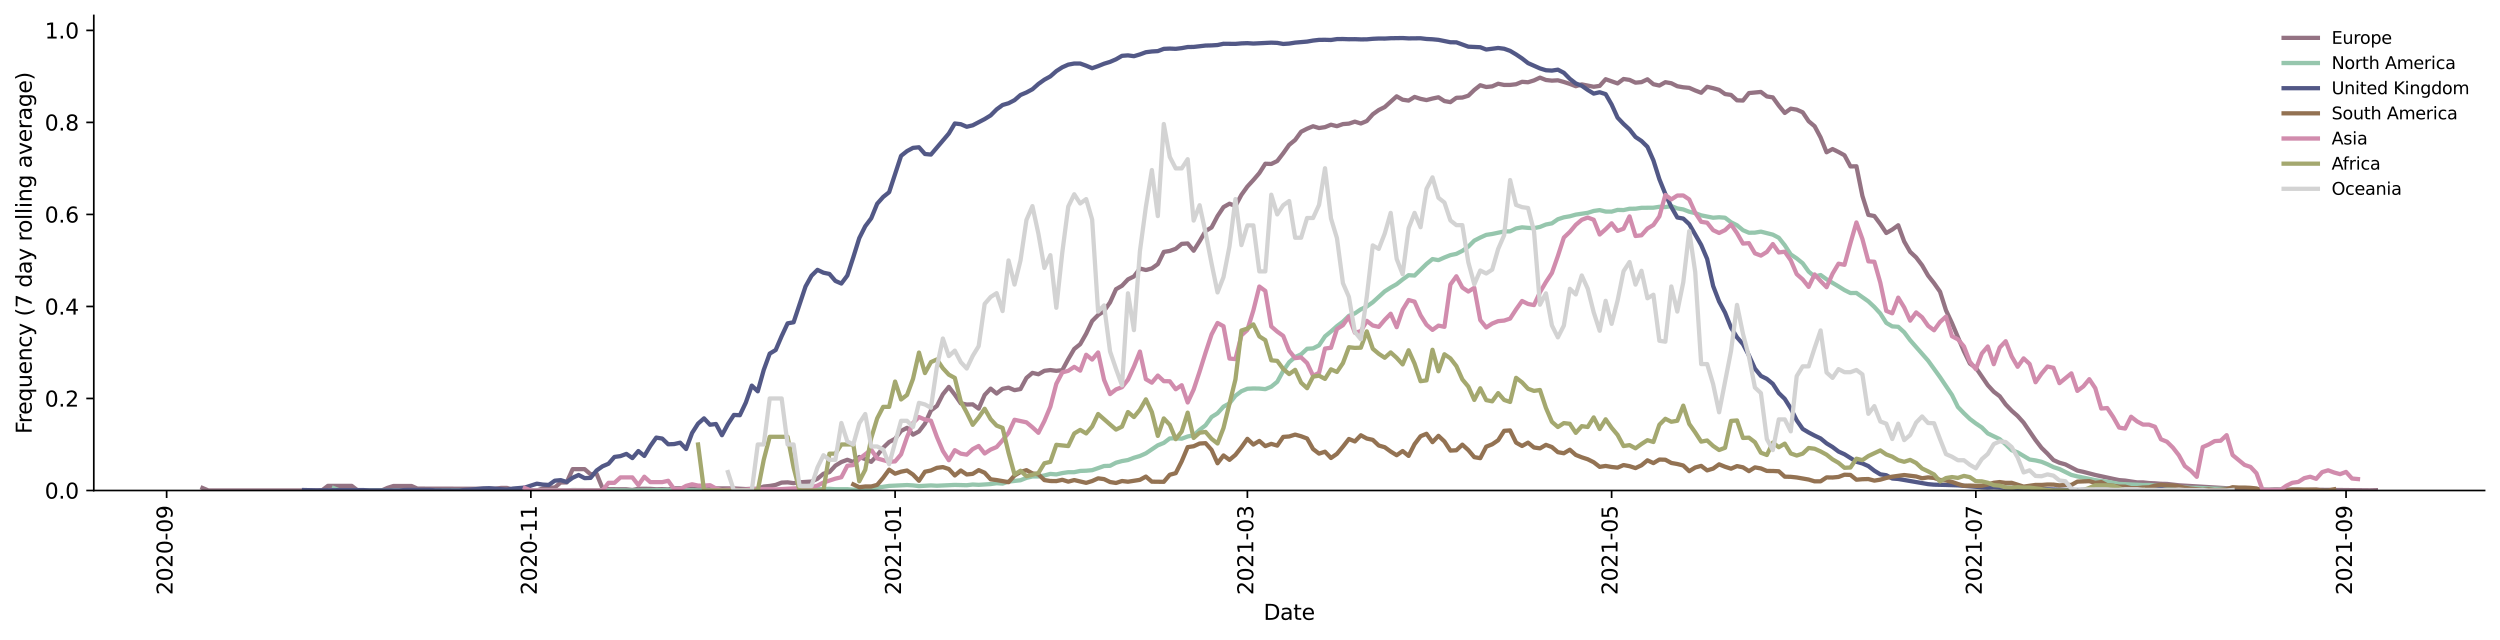<?xml version="1.0" encoding="utf-8" standalone="no"?>
<!DOCTYPE svg PUBLIC "-//W3C//DTD SVG 1.1//EN"
  "http://www.w3.org/Graphics/SVG/1.1/DTD/svg11.dtd">
<svg height="298.621pt" version="1.1" viewBox="0 0 1166.981 298.621" width="1166.981pt" xmlns="http://www.w3.org/2000/svg" xmlns:xlink="http://www.w3.org/1999/xlink">
 <defs>
  <style type="text/css">*{stroke-linecap:butt;stroke-linejoin:round;}</style>
 </defs>
 <g id="figure_1">
  <g id="patch_1">
   <path d="M 0 298.621 
L 1166.981 298.621 
L 1166.981 0 
L 0 0 
z
" style="fill:#ffffff;"/>
  </g>
  <g id="axes_1">
   <g id="patch_2">
    <path d="M 43.781 228.96 
L 1159.781 228.96 
L 1159.781 7.2 
L 43.781 7.2 
z
" style="fill:#ffffff;"/>
   </g>
   <g id="matplotlib.axis_1">
    <g id="xtick_1">
     <g id="line2d_1">
      <defs>
       <path d="M 0 0 
L 0 3.5 
" id="m643622da2b" style="stroke:#000000;stroke-width:0.8;"/>
      </defs>
      <g>
       <use style="stroke:#000000;stroke-width:0.8;" x="77.785" xlink:href="#m643622da2b" y="228.96"/>
      </g>
     </g>
     <g id="text_1">
      <!-- 2020-09 -->
      <g transform="translate(80.545 277.743)rotate(-90)scale(0.1 -0.1)">
       <defs>
        <path d="M 1228 531 
L 3431 531 
L 3431 0 
L 469 0 
L 469 531 
Q 828 903 1448 1529 
Q 2069 2156 2228 2338 
Q 2531 2678 2651 2914 
Q 2772 3150 2772 3378 
Q 2772 3750 2511 3984 
Q 2250 4219 1831 4219 
Q 1534 4219 1204 4116 
Q 875 4013 500 3803 
L 500 4441 
Q 881 4594 1212 4672 
Q 1544 4750 1819 4750 
Q 2544 4750 2975 4387 
Q 3406 4025 3406 3419 
Q 3406 3131 3298 2873 
Q 3191 2616 2906 2266 
Q 2828 2175 2409 1742 
Q 1991 1309 1228 531 
z
" id="DejaVuSans-32" transform="scale(0.016)"/>
        <path d="M 2034 4250 
Q 1547 4250 1301 3770 
Q 1056 3291 1056 2328 
Q 1056 1369 1301 889 
Q 1547 409 2034 409 
Q 2525 409 2770 889 
Q 3016 1369 3016 2328 
Q 3016 3291 2770 3770 
Q 2525 4250 2034 4250 
z
M 2034 4750 
Q 2819 4750 3233 4129 
Q 3647 3509 3647 2328 
Q 3647 1150 3233 529 
Q 2819 -91 2034 -91 
Q 1250 -91 836 529 
Q 422 1150 422 2328 
Q 422 3509 836 4129 
Q 1250 4750 2034 4750 
z
" id="DejaVuSans-30" transform="scale(0.016)"/>
        <path d="M 313 2009 
L 1997 2009 
L 1997 1497 
L 313 1497 
L 313 2009 
z
" id="DejaVuSans-2d" transform="scale(0.016)"/>
        <path d="M 703 97 
L 703 672 
Q 941 559 1184 500 
Q 1428 441 1663 441 
Q 2288 441 2617 861 
Q 2947 1281 2994 2138 
Q 2813 1869 2534 1725 
Q 2256 1581 1919 1581 
Q 1219 1581 811 2004 
Q 403 2428 403 3163 
Q 403 3881 828 4315 
Q 1253 4750 1959 4750 
Q 2769 4750 3195 4129 
Q 3622 3509 3622 2328 
Q 3622 1225 3098 567 
Q 2575 -91 1691 -91 
Q 1453 -91 1209 -44 
Q 966 3 703 97 
z
M 1959 2075 
Q 2384 2075 2632 2365 
Q 2881 2656 2881 3163 
Q 2881 3666 2632 3958 
Q 2384 4250 1959 4250 
Q 1534 4250 1286 3958 
Q 1038 3666 1038 3163 
Q 1038 2656 1286 2365 
Q 1534 2075 1959 2075 
z
" id="DejaVuSans-39" transform="scale(0.016)"/>
       </defs>
       <use xlink:href="#DejaVuSans-32"/>
       <use x="63.623" xlink:href="#DejaVuSans-30"/>
       <use x="127.246" xlink:href="#DejaVuSans-32"/>
       <use x="190.869" xlink:href="#DejaVuSans-30"/>
       <use x="254.492" xlink:href="#DejaVuSans-2d"/>
       <use x="290.576" xlink:href="#DejaVuSans-30"/>
       <use x="354.199" xlink:href="#DejaVuSans-39"/>
      </g>
     </g>
    </g>
    <g id="xtick_2">
     <g id="line2d_2">
      <g>
       <use style="stroke:#000000;stroke-width:0.8;" x="247.805" xlink:href="#m643622da2b" y="228.96"/>
      </g>
     </g>
     <g id="text_2">
      <!-- 2020-11 -->
      <g transform="translate(250.565 277.743)rotate(-90)scale(0.1 -0.1)">
       <defs>
        <path d="M 794 531 
L 1825 531 
L 1825 4091 
L 703 3866 
L 703 4441 
L 1819 4666 
L 2450 4666 
L 2450 531 
L 3481 531 
L 3481 0 
L 794 0 
L 794 531 
z
" id="DejaVuSans-31" transform="scale(0.016)"/>
       </defs>
       <use xlink:href="#DejaVuSans-32"/>
       <use x="63.623" xlink:href="#DejaVuSans-30"/>
       <use x="127.246" xlink:href="#DejaVuSans-32"/>
       <use x="190.869" xlink:href="#DejaVuSans-30"/>
       <use x="254.492" xlink:href="#DejaVuSans-2d"/>
       <use x="290.576" xlink:href="#DejaVuSans-31"/>
       <use x="354.199" xlink:href="#DejaVuSans-31"/>
      </g>
     </g>
    </g>
    <g id="xtick_3">
     <g id="line2d_3">
      <g>
       <use style="stroke:#000000;stroke-width:0.8;" x="417.825" xlink:href="#m643622da2b" y="228.96"/>
      </g>
     </g>
     <g id="text_3">
      <!-- 2021-01 -->
      <g transform="translate(420.585 277.743)rotate(-90)scale(0.1 -0.1)">
       <use xlink:href="#DejaVuSans-32"/>
       <use x="63.623" xlink:href="#DejaVuSans-30"/>
       <use x="127.246" xlink:href="#DejaVuSans-32"/>
       <use x="190.869" xlink:href="#DejaVuSans-31"/>
       <use x="254.492" xlink:href="#DejaVuSans-2d"/>
       <use x="290.576" xlink:href="#DejaVuSans-30"/>
       <use x="354.199" xlink:href="#DejaVuSans-31"/>
      </g>
     </g>
    </g>
    <g id="xtick_4">
     <g id="line2d_4">
      <g>
       <use style="stroke:#000000;stroke-width:0.8;" x="582.271" xlink:href="#m643622da2b" y="228.96"/>
      </g>
     </g>
     <g id="text_4">
      <!-- 2021-03 -->
      <g transform="translate(585.03 277.743)rotate(-90)scale(0.1 -0.1)">
       <defs>
        <path d="M 2597 2516 
Q 3050 2419 3304 2112 
Q 3559 1806 3559 1356 
Q 3559 666 3084 287 
Q 2609 -91 1734 -91 
Q 1441 -91 1130 -33 
Q 819 25 488 141 
L 488 750 
Q 750 597 1062 519 
Q 1375 441 1716 441 
Q 2309 441 2620 675 
Q 2931 909 2931 1356 
Q 2931 1769 2642 2001 
Q 2353 2234 1838 2234 
L 1294 2234 
L 1294 2753 
L 1863 2753 
Q 2328 2753 2575 2939 
Q 2822 3125 2822 3475 
Q 2822 3834 2567 4026 
Q 2313 4219 1838 4219 
Q 1578 4219 1281 4162 
Q 984 4106 628 3988 
L 628 4550 
Q 988 4650 1302 4700 
Q 1616 4750 1894 4750 
Q 2613 4750 3031 4423 
Q 3450 4097 3450 3541 
Q 3450 3153 3228 2886 
Q 3006 2619 2597 2516 
z
" id="DejaVuSans-33" transform="scale(0.016)"/>
       </defs>
       <use xlink:href="#DejaVuSans-32"/>
       <use x="63.623" xlink:href="#DejaVuSans-30"/>
       <use x="127.246" xlink:href="#DejaVuSans-32"/>
       <use x="190.869" xlink:href="#DejaVuSans-31"/>
       <use x="254.492" xlink:href="#DejaVuSans-2d"/>
       <use x="290.576" xlink:href="#DejaVuSans-30"/>
       <use x="354.199" xlink:href="#DejaVuSans-33"/>
      </g>
     </g>
    </g>
    <g id="xtick_5">
     <g id="line2d_5">
      <g>
       <use style="stroke:#000000;stroke-width:0.8;" x="752.291" xlink:href="#m643622da2b" y="228.96"/>
      </g>
     </g>
     <g id="text_5">
      <!-- 2021-05 -->
      <g transform="translate(755.05 277.743)rotate(-90)scale(0.1 -0.1)">
       <defs>
        <path d="M 691 4666 
L 3169 4666 
L 3169 4134 
L 1269 4134 
L 1269 2991 
Q 1406 3038 1543 3061 
Q 1681 3084 1819 3084 
Q 2600 3084 3056 2656 
Q 3513 2228 3513 1497 
Q 3513 744 3044 326 
Q 2575 -91 1722 -91 
Q 1428 -91 1123 -41 
Q 819 9 494 109 
L 494 744 
Q 775 591 1075 516 
Q 1375 441 1709 441 
Q 2250 441 2565 725 
Q 2881 1009 2881 1497 
Q 2881 1984 2565 2268 
Q 2250 2553 1709 2553 
Q 1456 2553 1204 2497 
Q 953 2441 691 2322 
L 691 4666 
z
" id="DejaVuSans-35" transform="scale(0.016)"/>
       </defs>
       <use xlink:href="#DejaVuSans-32"/>
       <use x="63.623" xlink:href="#DejaVuSans-30"/>
       <use x="127.246" xlink:href="#DejaVuSans-32"/>
       <use x="190.869" xlink:href="#DejaVuSans-31"/>
       <use x="254.492" xlink:href="#DejaVuSans-2d"/>
       <use x="290.576" xlink:href="#DejaVuSans-30"/>
       <use x="354.199" xlink:href="#DejaVuSans-35"/>
      </g>
     </g>
    </g>
    <g id="xtick_6">
     <g id="line2d_6">
      <g>
       <use style="stroke:#000000;stroke-width:0.8;" x="922.311" xlink:href="#m643622da2b" y="228.96"/>
      </g>
     </g>
     <g id="text_6">
      <!-- 2021-07 -->
      <g transform="translate(925.07 277.743)rotate(-90)scale(0.1 -0.1)">
       <defs>
        <path d="M 525 4666 
L 3525 4666 
L 3525 4397 
L 1831 0 
L 1172 0 
L 2766 4134 
L 525 4134 
L 525 4666 
z
" id="DejaVuSans-37" transform="scale(0.016)"/>
       </defs>
       <use xlink:href="#DejaVuSans-32"/>
       <use x="63.623" xlink:href="#DejaVuSans-30"/>
       <use x="127.246" xlink:href="#DejaVuSans-32"/>
       <use x="190.869" xlink:href="#DejaVuSans-31"/>
       <use x="254.492" xlink:href="#DejaVuSans-2d"/>
       <use x="290.576" xlink:href="#DejaVuSans-30"/>
       <use x="354.199" xlink:href="#DejaVuSans-37"/>
      </g>
     </g>
    </g>
    <g id="xtick_7">
     <g id="line2d_7">
      <g>
       <use style="stroke:#000000;stroke-width:0.8;" x="1095.118" xlink:href="#m643622da2b" y="228.96"/>
      </g>
     </g>
     <g id="text_7">
      <!-- 2021-09 -->
      <g transform="translate(1097.877 277.743)rotate(-90)scale(0.1 -0.1)">
       <use xlink:href="#DejaVuSans-32"/>
       <use x="63.623" xlink:href="#DejaVuSans-30"/>
       <use x="127.246" xlink:href="#DejaVuSans-32"/>
       <use x="190.869" xlink:href="#DejaVuSans-31"/>
       <use x="254.492" xlink:href="#DejaVuSans-2d"/>
       <use x="290.576" xlink:href="#DejaVuSans-30"/>
       <use x="354.199" xlink:href="#DejaVuSans-39"/>
      </g>
     </g>
    </g>
    <g id="text_8">
     <!-- Date -->
     <g transform="translate(589.83 289.341)scale(0.1 -0.1)">
      <defs>
       <path d="M 1259 4147 
L 1259 519 
L 2022 519 
Q 2988 519 3436 956 
Q 3884 1394 3884 2338 
Q 3884 3275 3436 3711 
Q 2988 4147 2022 4147 
L 1259 4147 
z
M 628 4666 
L 1925 4666 
Q 3281 4666 3915 4102 
Q 4550 3538 4550 2338 
Q 4550 1131 3912 565 
Q 3275 0 1925 0 
L 628 0 
L 628 4666 
z
" id="DejaVuSans-44" transform="scale(0.016)"/>
       <path d="M 2194 1759 
Q 1497 1759 1228 1600 
Q 959 1441 959 1056 
Q 959 750 1161 570 
Q 1363 391 1709 391 
Q 2188 391 2477 730 
Q 2766 1069 2766 1631 
L 2766 1759 
L 2194 1759 
z
M 3341 1997 
L 3341 0 
L 2766 0 
L 2766 531 
Q 2569 213 2275 61 
Q 1981 -91 1556 -91 
Q 1019 -91 701 211 
Q 384 513 384 1019 
Q 384 1609 779 1909 
Q 1175 2209 1959 2209 
L 2766 2209 
L 2766 2266 
Q 2766 2663 2505 2880 
Q 2244 3097 1772 3097 
Q 1472 3097 1187 3025 
Q 903 2953 641 2809 
L 641 3341 
Q 956 3463 1253 3523 
Q 1550 3584 1831 3584 
Q 2591 3584 2966 3190 
Q 3341 2797 3341 1997 
z
" id="DejaVuSans-61" transform="scale(0.016)"/>
       <path d="M 1172 4494 
L 1172 3500 
L 2356 3500 
L 2356 3053 
L 1172 3053 
L 1172 1153 
Q 1172 725 1289 603 
Q 1406 481 1766 481 
L 2356 481 
L 2356 0 
L 1766 0 
Q 1100 0 847 248 
Q 594 497 594 1153 
L 594 3053 
L 172 3053 
L 172 3500 
L 594 3500 
L 594 4494 
L 1172 4494 
z
" id="DejaVuSans-74" transform="scale(0.016)"/>
       <path d="M 3597 1894 
L 3597 1613 
L 953 1613 
Q 991 1019 1311 708 
Q 1631 397 2203 397 
Q 2534 397 2845 478 
Q 3156 559 3463 722 
L 3463 178 
Q 3153 47 2828 -22 
Q 2503 -91 2169 -91 
Q 1331 -91 842 396 
Q 353 884 353 1716 
Q 353 2575 817 3079 
Q 1281 3584 2069 3584 
Q 2775 3584 3186 3129 
Q 3597 2675 3597 1894 
z
M 3022 2063 
Q 3016 2534 2758 2815 
Q 2500 3097 2075 3097 
Q 1594 3097 1305 2825 
Q 1016 2553 972 2059 
L 3022 2063 
z
" id="DejaVuSans-65" transform="scale(0.016)"/>
      </defs>
      <use xlink:href="#DejaVuSans-44"/>
      <use x="77.002" xlink:href="#DejaVuSans-61"/>
      <use x="138.281" xlink:href="#DejaVuSans-74"/>
      <use x="177.49" xlink:href="#DejaVuSans-65"/>
     </g>
    </g>
   </g>
   <g id="matplotlib.axis_2">
    <g id="ytick_1">
     <g id="line2d_8">
      <defs>
       <path d="M 0 0 
L -3.5 0 
" id="m7dda2cfb1b" style="stroke:#000000;stroke-width:0.8;"/>
      </defs>
      <g>
       <use style="stroke:#000000;stroke-width:0.8;" x="43.781" xlink:href="#m7dda2cfb1b" y="228.96"/>
      </g>
     </g>
     <g id="text_9">
      <!-- 0.0 -->
      <g transform="translate(20.878 232.759)scale(0.1 -0.1)">
       <defs>
        <path d="M 684 794 
L 1344 794 
L 1344 0 
L 684 0 
L 684 794 
z
" id="DejaVuSans-2e" transform="scale(0.016)"/>
       </defs>
       <use xlink:href="#DejaVuSans-30"/>
       <use x="63.623" xlink:href="#DejaVuSans-2e"/>
       <use x="95.41" xlink:href="#DejaVuSans-30"/>
      </g>
     </g>
    </g>
    <g id="ytick_2">
     <g id="line2d_9">
      <g>
       <use style="stroke:#000000;stroke-width:0.8;" x="43.781" xlink:href="#m7dda2cfb1b" y="186.004"/>
      </g>
     </g>
     <g id="text_10">
      <!-- 0.2 -->
      <g transform="translate(20.878 189.803)scale(0.1 -0.1)">
       <use xlink:href="#DejaVuSans-30"/>
       <use x="63.623" xlink:href="#DejaVuSans-2e"/>
       <use x="95.41" xlink:href="#DejaVuSans-32"/>
      </g>
     </g>
    </g>
    <g id="ytick_3">
     <g id="line2d_10">
      <g>
       <use style="stroke:#000000;stroke-width:0.8;" x="43.781" xlink:href="#m7dda2cfb1b" y="143.048"/>
      </g>
     </g>
     <g id="text_11">
      <!-- 0.4 -->
      <g transform="translate(20.878 146.847)scale(0.1 -0.1)">
       <defs>
        <path d="M 2419 4116 
L 825 1625 
L 2419 1625 
L 2419 4116 
z
M 2253 4666 
L 3047 4666 
L 3047 1625 
L 3713 1625 
L 3713 1100 
L 3047 1100 
L 3047 0 
L 2419 0 
L 2419 1100 
L 313 1100 
L 313 1709 
L 2253 4666 
z
" id="DejaVuSans-34" transform="scale(0.016)"/>
       </defs>
       <use xlink:href="#DejaVuSans-30"/>
       <use x="63.623" xlink:href="#DejaVuSans-2e"/>
       <use x="95.41" xlink:href="#DejaVuSans-34"/>
      </g>
     </g>
    </g>
    <g id="ytick_4">
     <g id="line2d_11">
      <g>
       <use style="stroke:#000000;stroke-width:0.8;" x="43.781" xlink:href="#m7dda2cfb1b" y="100.092"/>
      </g>
     </g>
     <g id="text_12">
      <!-- 0.6 -->
      <g transform="translate(20.878 103.891)scale(0.1 -0.1)">
       <defs>
        <path d="M 2113 2584 
Q 1688 2584 1439 2293 
Q 1191 2003 1191 1497 
Q 1191 994 1439 701 
Q 1688 409 2113 409 
Q 2538 409 2786 701 
Q 3034 994 3034 1497 
Q 3034 2003 2786 2293 
Q 2538 2584 2113 2584 
z
M 3366 4563 
L 3366 3988 
Q 3128 4100 2886 4159 
Q 2644 4219 2406 4219 
Q 1781 4219 1451 3797 
Q 1122 3375 1075 2522 
Q 1259 2794 1537 2939 
Q 1816 3084 2150 3084 
Q 2853 3084 3261 2657 
Q 3669 2231 3669 1497 
Q 3669 778 3244 343 
Q 2819 -91 2113 -91 
Q 1303 -91 875 529 
Q 447 1150 447 2328 
Q 447 3434 972 4092 
Q 1497 4750 2381 4750 
Q 2619 4750 2861 4703 
Q 3103 4656 3366 4563 
z
" id="DejaVuSans-36" transform="scale(0.016)"/>
       </defs>
       <use xlink:href="#DejaVuSans-30"/>
       <use x="63.623" xlink:href="#DejaVuSans-2e"/>
       <use x="95.41" xlink:href="#DejaVuSans-36"/>
      </g>
     </g>
    </g>
    <g id="ytick_5">
     <g id="line2d_12">
      <g>
       <use style="stroke:#000000;stroke-width:0.8;" x="43.781" xlink:href="#m7dda2cfb1b" y="57.136"/>
      </g>
     </g>
     <g id="text_13">
      <!-- 0.8 -->
      <g transform="translate(20.878 60.935)scale(0.1 -0.1)">
       <defs>
        <path d="M 2034 2216 
Q 1584 2216 1326 1975 
Q 1069 1734 1069 1313 
Q 1069 891 1326 650 
Q 1584 409 2034 409 
Q 2484 409 2743 651 
Q 3003 894 3003 1313 
Q 3003 1734 2745 1975 
Q 2488 2216 2034 2216 
z
M 1403 2484 
Q 997 2584 770 2862 
Q 544 3141 544 3541 
Q 544 4100 942 4425 
Q 1341 4750 2034 4750 
Q 2731 4750 3128 4425 
Q 3525 4100 3525 3541 
Q 3525 3141 3298 2862 
Q 3072 2584 2669 2484 
Q 3125 2378 3379 2068 
Q 3634 1759 3634 1313 
Q 3634 634 3220 271 
Q 2806 -91 2034 -91 
Q 1263 -91 848 271 
Q 434 634 434 1313 
Q 434 1759 690 2068 
Q 947 2378 1403 2484 
z
M 1172 3481 
Q 1172 3119 1398 2916 
Q 1625 2713 2034 2713 
Q 2441 2713 2670 2916 
Q 2900 3119 2900 3481 
Q 2900 3844 2670 4047 
Q 2441 4250 2034 4250 
Q 1625 4250 1398 4047 
Q 1172 3844 1172 3481 
z
" id="DejaVuSans-38" transform="scale(0.016)"/>
       </defs>
       <use xlink:href="#DejaVuSans-30"/>
       <use x="63.623" xlink:href="#DejaVuSans-2e"/>
       <use x="95.41" xlink:href="#DejaVuSans-38"/>
      </g>
     </g>
    </g>
    <g id="ytick_6">
     <g id="line2d_13">
      <g>
       <use style="stroke:#000000;stroke-width:0.8;" x="43.781" xlink:href="#m7dda2cfb1b" y="14.18"/>
      </g>
     </g>
     <g id="text_14">
      <!-- 1.0 -->
      <g transform="translate(20.878 17.979)scale(0.1 -0.1)">
       <use xlink:href="#DejaVuSans-31"/>
       <use x="63.623" xlink:href="#DejaVuSans-2e"/>
       <use x="95.41" xlink:href="#DejaVuSans-30"/>
      </g>
     </g>
    </g>
    <g id="text_15">
     <!-- Frequency (7 day rolling average) -->
     <g transform="translate(14.798 202.529)rotate(-90)scale(0.1 -0.1)">
      <defs>
       <path d="M 628 4666 
L 3309 4666 
L 3309 4134 
L 1259 4134 
L 1259 2759 
L 3109 2759 
L 3109 2228 
L 1259 2228 
L 1259 0 
L 628 0 
L 628 4666 
z
" id="DejaVuSans-46" transform="scale(0.016)"/>
       <path d="M 2631 2963 
Q 2534 3019 2420 3045 
Q 2306 3072 2169 3072 
Q 1681 3072 1420 2755 
Q 1159 2438 1159 1844 
L 1159 0 
L 581 0 
L 581 3500 
L 1159 3500 
L 1159 2956 
Q 1341 3275 1631 3429 
Q 1922 3584 2338 3584 
Q 2397 3584 2469 3576 
Q 2541 3569 2628 3553 
L 2631 2963 
z
" id="DejaVuSans-72" transform="scale(0.016)"/>
       <path d="M 947 1747 
Q 947 1113 1208 752 
Q 1469 391 1925 391 
Q 2381 391 2643 752 
Q 2906 1113 2906 1747 
Q 2906 2381 2643 2742 
Q 2381 3103 1925 3103 
Q 1469 3103 1208 2742 
Q 947 2381 947 1747 
z
M 2906 525 
Q 2725 213 2448 61 
Q 2172 -91 1784 -91 
Q 1150 -91 751 415 
Q 353 922 353 1747 
Q 353 2572 751 3078 
Q 1150 3584 1784 3584 
Q 2172 3584 2448 3432 
Q 2725 3281 2906 2969 
L 2906 3500 
L 3481 3500 
L 3481 -1331 
L 2906 -1331 
L 2906 525 
z
" id="DejaVuSans-71" transform="scale(0.016)"/>
       <path d="M 544 1381 
L 544 3500 
L 1119 3500 
L 1119 1403 
Q 1119 906 1312 657 
Q 1506 409 1894 409 
Q 2359 409 2629 706 
Q 2900 1003 2900 1516 
L 2900 3500 
L 3475 3500 
L 3475 0 
L 2900 0 
L 2900 538 
Q 2691 219 2414 64 
Q 2138 -91 1772 -91 
Q 1169 -91 856 284 
Q 544 659 544 1381 
z
M 1991 3584 
L 1991 3584 
z
" id="DejaVuSans-75" transform="scale(0.016)"/>
       <path d="M 3513 2113 
L 3513 0 
L 2938 0 
L 2938 2094 
Q 2938 2591 2744 2837 
Q 2550 3084 2163 3084 
Q 1697 3084 1428 2787 
Q 1159 2491 1159 1978 
L 1159 0 
L 581 0 
L 581 3500 
L 1159 3500 
L 1159 2956 
Q 1366 3272 1645 3428 
Q 1925 3584 2291 3584 
Q 2894 3584 3203 3211 
Q 3513 2838 3513 2113 
z
" id="DejaVuSans-6e" transform="scale(0.016)"/>
       <path d="M 3122 3366 
L 3122 2828 
Q 2878 2963 2633 3030 
Q 2388 3097 2138 3097 
Q 1578 3097 1268 2742 
Q 959 2388 959 1747 
Q 959 1106 1268 751 
Q 1578 397 2138 397 
Q 2388 397 2633 464 
Q 2878 531 3122 666 
L 3122 134 
Q 2881 22 2623 -34 
Q 2366 -91 2075 -91 
Q 1284 -91 818 406 
Q 353 903 353 1747 
Q 353 2603 823 3093 
Q 1294 3584 2113 3584 
Q 2378 3584 2631 3529 
Q 2884 3475 3122 3366 
z
" id="DejaVuSans-63" transform="scale(0.016)"/>
       <path d="M 2059 -325 
Q 1816 -950 1584 -1140 
Q 1353 -1331 966 -1331 
L 506 -1331 
L 506 -850 
L 844 -850 
Q 1081 -850 1212 -737 
Q 1344 -625 1503 -206 
L 1606 56 
L 191 3500 
L 800 3500 
L 1894 763 
L 2988 3500 
L 3597 3500 
L 2059 -325 
z
" id="DejaVuSans-79" transform="scale(0.016)"/>
       <path id="DejaVuSans-20" transform="scale(0.016)"/>
       <path d="M 1984 4856 
Q 1566 4138 1362 3434 
Q 1159 2731 1159 2009 
Q 1159 1288 1364 580 
Q 1569 -128 1984 -844 
L 1484 -844 
Q 1016 -109 783 600 
Q 550 1309 550 2009 
Q 550 2706 781 3412 
Q 1013 4119 1484 4856 
L 1984 4856 
z
" id="DejaVuSans-28" transform="scale(0.016)"/>
       <path d="M 2906 2969 
L 2906 4863 
L 3481 4863 
L 3481 0 
L 2906 0 
L 2906 525 
Q 2725 213 2448 61 
Q 2172 -91 1784 -91 
Q 1150 -91 751 415 
Q 353 922 353 1747 
Q 353 2572 751 3078 
Q 1150 3584 1784 3584 
Q 2172 3584 2448 3432 
Q 2725 3281 2906 2969 
z
M 947 1747 
Q 947 1113 1208 752 
Q 1469 391 1925 391 
Q 2381 391 2643 752 
Q 2906 1113 2906 1747 
Q 2906 2381 2643 2742 
Q 2381 3103 1925 3103 
Q 1469 3103 1208 2742 
Q 947 2381 947 1747 
z
" id="DejaVuSans-64" transform="scale(0.016)"/>
       <path d="M 1959 3097 
Q 1497 3097 1228 2736 
Q 959 2375 959 1747 
Q 959 1119 1226 758 
Q 1494 397 1959 397 
Q 2419 397 2687 759 
Q 2956 1122 2956 1747 
Q 2956 2369 2687 2733 
Q 2419 3097 1959 3097 
z
M 1959 3584 
Q 2709 3584 3137 3096 
Q 3566 2609 3566 1747 
Q 3566 888 3137 398 
Q 2709 -91 1959 -91 
Q 1206 -91 779 398 
Q 353 888 353 1747 
Q 353 2609 779 3096 
Q 1206 3584 1959 3584 
z
" id="DejaVuSans-6f" transform="scale(0.016)"/>
       <path d="M 603 4863 
L 1178 4863 
L 1178 0 
L 603 0 
L 603 4863 
z
" id="DejaVuSans-6c" transform="scale(0.016)"/>
       <path d="M 603 3500 
L 1178 3500 
L 1178 0 
L 603 0 
L 603 3500 
z
M 603 4863 
L 1178 4863 
L 1178 4134 
L 603 4134 
L 603 4863 
z
" id="DejaVuSans-69" transform="scale(0.016)"/>
       <path d="M 2906 1791 
Q 2906 2416 2648 2759 
Q 2391 3103 1925 3103 
Q 1463 3103 1205 2759 
Q 947 2416 947 1791 
Q 947 1169 1205 825 
Q 1463 481 1925 481 
Q 2391 481 2648 825 
Q 2906 1169 2906 1791 
z
M 3481 434 
Q 3481 -459 3084 -895 
Q 2688 -1331 1869 -1331 
Q 1566 -1331 1297 -1286 
Q 1028 -1241 775 -1147 
L 775 -588 
Q 1028 -725 1275 -790 
Q 1522 -856 1778 -856 
Q 2344 -856 2625 -561 
Q 2906 -266 2906 331 
L 2906 616 
Q 2728 306 2450 153 
Q 2172 0 1784 0 
Q 1141 0 747 490 
Q 353 981 353 1791 
Q 353 2603 747 3093 
Q 1141 3584 1784 3584 
Q 2172 3584 2450 3431 
Q 2728 3278 2906 2969 
L 2906 3500 
L 3481 3500 
L 3481 434 
z
" id="DejaVuSans-67" transform="scale(0.016)"/>
       <path d="M 191 3500 
L 800 3500 
L 1894 563 
L 2988 3500 
L 3597 3500 
L 2284 0 
L 1503 0 
L 191 3500 
z
" id="DejaVuSans-76" transform="scale(0.016)"/>
       <path d="M 513 4856 
L 1013 4856 
Q 1481 4119 1714 3412 
Q 1947 2706 1947 2009 
Q 1947 1309 1714 600 
Q 1481 -109 1013 -844 
L 513 -844 
Q 928 -128 1133 580 
Q 1338 1288 1338 2009 
Q 1338 2731 1133 3434 
Q 928 4138 513 4856 
z
" id="DejaVuSans-29" transform="scale(0.016)"/>
      </defs>
      <use xlink:href="#DejaVuSans-46"/>
      <use x="50.27" xlink:href="#DejaVuSans-72"/>
      <use x="89.133" xlink:href="#DejaVuSans-65"/>
      <use x="150.656" xlink:href="#DejaVuSans-71"/>
      <use x="214.133" xlink:href="#DejaVuSans-75"/>
      <use x="277.512" xlink:href="#DejaVuSans-65"/>
      <use x="339.035" xlink:href="#DejaVuSans-6e"/>
      <use x="402.414" xlink:href="#DejaVuSans-63"/>
      <use x="457.395" xlink:href="#DejaVuSans-79"/>
      <use x="516.574" xlink:href="#DejaVuSans-20"/>
      <use x="548.361" xlink:href="#DejaVuSans-28"/>
      <use x="587.375" xlink:href="#DejaVuSans-37"/>
      <use x="650.998" xlink:href="#DejaVuSans-20"/>
      <use x="682.785" xlink:href="#DejaVuSans-64"/>
      <use x="746.262" xlink:href="#DejaVuSans-61"/>
      <use x="807.541" xlink:href="#DejaVuSans-79"/>
      <use x="866.721" xlink:href="#DejaVuSans-20"/>
      <use x="898.508" xlink:href="#DejaVuSans-72"/>
      <use x="937.371" xlink:href="#DejaVuSans-6f"/>
      <use x="998.553" xlink:href="#DejaVuSans-6c"/>
      <use x="1026.336" xlink:href="#DejaVuSans-6c"/>
      <use x="1054.119" xlink:href="#DejaVuSans-69"/>
      <use x="1081.902" xlink:href="#DejaVuSans-6e"/>
      <use x="1145.281" xlink:href="#DejaVuSans-67"/>
      <use x="1208.758" xlink:href="#DejaVuSans-20"/>
      <use x="1240.545" xlink:href="#DejaVuSans-61"/>
      <use x="1301.824" xlink:href="#DejaVuSans-76"/>
      <use x="1361.004" xlink:href="#DejaVuSans-65"/>
      <use x="1422.527" xlink:href="#DejaVuSans-72"/>
      <use x="1463.641" xlink:href="#DejaVuSans-61"/>
      <use x="1524.92" xlink:href="#DejaVuSans-67"/>
      <use x="1588.396" xlink:href="#DejaVuSans-65"/>
      <use x="1649.92" xlink:href="#DejaVuSans-29"/>
     </g>
    </g>
   </g>
   <g id="line2d_14">
    <path clip-path="url(#p528fc7cbcc)" d="M 94.509 227.783 
L 97.296 228.96 
L 150.253 228.96 
L 153.04 226.812 
L 164.189 226.812 
L 166.976 228.96 
L 178.125 228.96 
L 180.912 227.733 
L 183.699 226.856 
L 192.061 226.856 
L 194.848 228.083 
L 205.997 228.118 
L 231.082 228.15 
L 233.869 227.769 
L 236.656 227.769 
L 239.444 228.58 
L 245.018 228.58 
L 247.805 228.96 
L 250.592 228.96 
L 253.38 228.005 
L 256.167 227.588 
L 258.954 227.588 
L 261.741 225.202 
L 264.529 225.202 
L 267.316 218.997 
L 272.89 219.001 
L 275.677 221.388 
L 278.465 221.098 
L 281.252 227.943 
L 284.039 228.356 
L 292.401 228.404 
L 295.188 228.717 
L 297.975 228.156 
L 303.549 228.198 
L 306.337 228.398 
L 309.124 228.328 
L 311.911 228.453 
L 314.698 227.942 
L 323.06 228.013 
L 325.847 228.142 
L 328.634 228.441 
L 331.422 228.304 
L 334.209 227.972 
L 342.57 227.998 
L 348.145 228.301 
L 350.932 228.171 
L 353.719 228.18 
L 356.507 227.111 
L 359.294 226.842 
L 362.081 226.35 
L 364.868 225.277 
L 367.655 225.155 
L 370.443 225.536 
L 373.23 225.139 
L 378.804 224.796 
L 381.591 223.479 
L 384.379 221.129 
L 387.166 220.388 
L 389.953 217.359 
L 392.74 215.662 
L 395.528 214.621 
L 398.315 215.633 
L 401.102 213.332 
L 403.889 214.311 
L 406.676 215.577 
L 409.464 212.55 
L 412.251 209.001 
L 415.038 206.33 
L 417.825 204.817 
L 420.612 201.155 
L 423.4 199.712 
L 426.187 202.889 
L 428.974 201.387 
L 431.761 197.74 
L 434.548 191.614 
L 437.336 189.493 
L 440.123 184.05 
L 442.91 180.599 
L 445.697 184.254 
L 448.485 188.282 
L 451.272 188.839 
L 454.059 188.744 
L 456.846 190.749 
L 459.633 184.35 
L 462.421 181.412 
L 465.208 183.696 
L 467.995 181.499 
L 470.782 180.949 
L 473.569 182.126 
L 476.357 181.601 
L 479.144 176.409 
L 481.931 174.056 
L 484.718 174.7 
L 487.506 173.099 
L 490.293 172.738 
L 493.08 173.096 
L 495.867 172.803 
L 498.654 167.625 
L 501.442 162.888 
L 504.229 160.661 
L 507.016 155.756 
L 509.803 149.84 
L 512.59 147.036 
L 515.378 145.152 
L 518.165 141.137 
L 520.952 134.986 
L 523.739 133.376 
L 526.527 130.414 
L 529.314 129.037 
L 532.101 125.363 
L 534.888 126.043 
L 537.675 125.292 
L 540.463 123.29 
L 543.25 117.586 
L 546.037 117.141 
L 548.824 116.144 
L 551.611 113.837 
L 554.399 113.644 
L 557.186 117.031 
L 559.973 112.61 
L 562.76 107.818 
L 565.547 106.176 
L 568.335 100.865 
L 571.122 96.672 
L 573.909 95.087 
L 576.696 96.133 
L 579.484 90.946 
L 582.271 87.069 
L 585.058 84.035 
L 587.845 80.788 
L 590.632 76.437 
L 593.42 76.532 
L 596.207 75.174 
L 598.994 71.543 
L 601.781 67.604 
L 604.568 65.33 
L 607.356 61.493 
L 610.143 60.08 
L 612.93 58.936 
L 615.717 59.768 
L 618.505 59.341 
L 621.292 58.218 
L 624.079 58.907 
L 626.866 57.924 
L 629.653 57.715 
L 632.441 56.777 
L 635.228 57.643 
L 638.015 56.49 
L 640.802 53.353 
L 643.589 51.358 
L 646.377 49.974 
L 651.951 44.968 
L 654.738 46.547 
L 657.526 46.955 
L 660.313 45.244 
L 663.1 46.143 
L 665.887 46.721 
L 668.674 45.991 
L 671.462 45.41 
L 674.249 47.182 
L 677.036 47.669 
L 679.823 45.654 
L 682.61 45.538 
L 685.398 44.675 
L 688.185 41.991 
L 690.972 39.792 
L 693.759 40.612 
L 696.546 40.315 
L 699.334 39.081 
L 702.121 39.659 
L 704.908 39.643 
L 707.695 39.321 
L 710.483 38.187 
L 713.27 38.398 
L 716.057 37.535 
L 718.844 36.236 
L 721.631 37.338 
L 724.419 37.644 
L 727.206 37.483 
L 729.993 38.261 
L 732.78 39.157 
L 735.567 40.244 
L 738.355 39.398 
L 743.929 40.501 
L 746.716 40.09 
L 749.504 36.979 
L 755.078 38.937 
L 757.865 36.878 
L 760.652 37.296 
L 763.44 38.59 
L 766.227 38.336 
L 769.014 37.019 
L 771.801 39.323 
L 774.588 39.929 
L 777.376 38.365 
L 780.163 38.861 
L 782.95 40.25 
L 785.737 40.75 
L 788.525 41.011 
L 791.312 42.235 
L 794.099 43.301 
L 796.886 40.517 
L 799.673 41.156 
L 802.461 41.959 
L 805.248 43.906 
L 808.035 44.311 
L 810.822 46.827 
L 813.609 46.937 
L 816.397 43.447 
L 821.971 42.918 
L 824.758 45.019 
L 827.545 45.464 
L 830.333 49.314 
L 833.12 52.728 
L 835.907 50.726 
L 838.694 51.182 
L 841.482 52.424 
L 844.269 56.592 
L 847.056 58.928 
L 849.843 64.152 
L 852.63 71.073 
L 855.418 69.579 
L 858.205 70.948 
L 860.992 72.479 
L 863.779 77.681 
L 866.566 77.627 
L 869.354 91.449 
L 872.141 100.309 
L 874.928 100.843 
L 877.715 104.571 
L 880.503 108.761 
L 883.29 107.171 
L 886.077 105.15 
L 888.864 112.732 
L 891.651 117.573 
L 894.439 120.168 
L 897.226 123.835 
L 900.013 128.637 
L 902.8 132.176 
L 905.587 136.152 
L 908.375 144.854 
L 911.162 150.826 
L 916.736 163.976 
L 919.524 169.698 
L 922.311 171.661 
L 927.885 179.806 
L 930.672 182.844 
L 933.46 184.977 
L 936.247 188.814 
L 939.034 191.727 
L 941.821 194.187 
L 944.608 197.278 
L 950.183 205.435 
L 952.97 209.052 
L 955.757 211.789 
L 958.544 214.758 
L 961.332 216.006 
L 964.119 216.778 
L 969.693 219.658 
L 972.481 220.256 
L 978.055 221.706 
L 986.417 223.534 
L 989.204 224.113 
L 991.991 224.331 
L 997.565 225.178 
L 1000.353 225.183 
L 1003.14 225.489 
L 1005.927 225.607 
L 1008.714 225.843 
L 1011.502 225.896 
L 1017.076 226.537 
L 1039.374 227.897 
L 1047.735 228.339 
L 1053.31 228.534 
L 1058.884 228.626 
L 1061.671 228.45 
L 1072.82 228.557 
L 1075.607 228.738 
L 1081.182 228.617 
L 1106.267 228.88 
L 1109.054 228.813 
L 1109.054 228.813 
" style="fill:none;stroke:#947383;stroke-linecap:square;stroke-width:2;"/>
   </g>
   <g id="line2d_15">
    <path clip-path="url(#p528fc7cbcc)" d="M 155.827 227.859 
L 158.614 228.96 
L 264.529 228.896 
L 267.316 228.733 
L 295.188 228.96 
L 314.698 228.697 
L 320.273 228.805 
L 328.634 228.96 
L 339.783 228.927 
L 362.081 228.931 
L 367.655 228.736 
L 387.166 228.2 
L 389.953 228.369 
L 395.528 228.354 
L 398.315 228.586 
L 401.102 228.208 
L 409.464 227.632 
L 415.038 226.816 
L 423.4 226.42 
L 426.187 226.583 
L 428.974 226.912 
L 434.548 226.589 
L 437.336 226.741 
L 445.697 226.354 
L 451.272 226.501 
L 454.059 226.172 
L 456.846 226.331 
L 462.421 225.958 
L 465.208 225.564 
L 467.995 225.737 
L 470.782 224.804 
L 476.357 224.18 
L 479.144 223.071 
L 481.931 222.415 
L 484.718 222.423 
L 487.506 221.944 
L 490.293 221.219 
L 493.08 221.451 
L 495.867 220.83 
L 498.654 220.418 
L 501.442 220.409 
L 504.229 219.826 
L 507.016 219.728 
L 509.803 219.479 
L 515.378 217.532 
L 518.165 217.434 
L 520.952 215.982 
L 523.739 215.223 
L 526.527 214.739 
L 529.314 213.674 
L 532.101 212.857 
L 534.888 211.617 
L 540.463 207.869 
L 543.25 206.749 
L 546.037 204.646 
L 548.824 204.573 
L 551.611 204.783 
L 554.399 203.746 
L 557.186 203.17 
L 559.973 200.678 
L 562.76 198.506 
L 565.547 194.655 
L 568.335 192.904 
L 571.122 189.821 
L 573.909 188.28 
L 576.696 184.74 
L 579.484 182.617 
L 582.271 181.466 
L 585.058 181.327 
L 587.845 181.382 
L 590.632 181.649 
L 593.42 180.489 
L 596.207 178.221 
L 598.994 173.126 
L 601.781 169.067 
L 604.568 166.66 
L 607.356 165.388 
L 610.143 162.799 
L 612.93 162.619 
L 615.717 161.212 
L 618.505 157.014 
L 621.292 154.725 
L 624.079 152.236 
L 626.866 150.135 
L 629.653 147.434 
L 632.441 146.289 
L 635.228 144.384 
L 638.015 143.075 
L 640.802 141.097 
L 646.377 136.017 
L 649.164 134.228 
L 651.951 132.656 
L 654.738 130.448 
L 657.526 128.454 
L 660.313 128.622 
L 665.887 123.201 
L 668.674 120.936 
L 671.462 121.431 
L 674.249 120.19 
L 677.036 119.088 
L 679.823 118.503 
L 682.61 117.09 
L 685.398 115.12 
L 688.185 112.325 
L 690.972 110.896 
L 693.759 109.642 
L 696.546 109.217 
L 702.121 108.038 
L 704.908 107.997 
L 707.695 106.638 
L 710.483 106.117 
L 713.27 106.366 
L 716.057 106.496 
L 718.844 105.932 
L 721.631 104.806 
L 724.419 104.261 
L 727.206 102.344 
L 729.993 101.439 
L 732.78 100.962 
L 735.567 100.182 
L 741.142 99.344 
L 743.929 98.472 
L 746.716 98.073 
L 749.504 98.757 
L 752.291 98.789 
L 755.078 97.979 
L 757.865 98.064 
L 760.652 97.437 
L 763.44 97.413 
L 766.227 97.011 
L 771.801 96.954 
L 774.588 96.532 
L 777.376 96.652 
L 780.163 96.21 
L 782.95 97.288 
L 785.737 97.76 
L 788.525 98.838 
L 791.312 99.481 
L 794.099 100.522 
L 799.673 101.636 
L 802.461 101.41 
L 805.248 101.633 
L 808.035 103.76 
L 810.822 105.15 
L 813.609 107.458 
L 816.397 108.64 
L 819.184 108.593 
L 821.971 108.121 
L 827.545 109.532 
L 830.333 110.989 
L 833.12 114.508 
L 835.907 118.764 
L 838.694 120.626 
L 841.482 122.895 
L 844.269 126.773 
L 847.056 129.112 
L 849.843 128.378 
L 852.63 130.373 
L 858.205 133.691 
L 860.992 135.418 
L 863.779 136.796 
L 866.566 136.751 
L 872.141 140.682 
L 874.928 143.29 
L 877.715 146.34 
L 880.503 150.717 
L 883.29 152.351 
L 886.077 152.552 
L 888.864 155.097 
L 891.651 158.828 
L 900.013 168.33 
L 905.587 176.054 
L 911.162 184.354 
L 913.949 189.993 
L 916.736 192.894 
L 919.524 195.568 
L 922.311 197.663 
L 925.098 199.546 
L 927.885 202.325 
L 933.46 204.996 
L 936.247 207.439 
L 939.034 210.177 
L 941.821 211.174 
L 947.396 214.494 
L 950.183 214.918 
L 952.97 215.556 
L 955.757 216.709 
L 958.544 218.052 
L 961.332 218.955 
L 966.906 221.693 
L 969.693 222.382 
L 975.268 223.506 
L 978.055 224.14 
L 983.629 224.846 
L 989.204 225.897 
L 994.778 226.148 
L 1000.353 226.4 
L 1003.14 226.387 
L 1017.076 227.45 
L 1022.65 227.728 
L 1025.438 227.745 
L 1033.799 228.1 
L 1064.459 228.727 
L 1070.033 228.695 
L 1078.395 228.758 
L 1081.182 228.827 
L 1081.182 228.827 
" style="fill:none;stroke:#96c6ad;stroke-linecap:square;stroke-width:2;"/>
   </g>
   <g id="line2d_16">
    <path clip-path="url(#p528fc7cbcc)" d="M 141.891 228.744 
L 147.466 228.882 
L 158.614 228.796 
L 169.763 228.767 
L 172.55 228.931 
L 180.912 228.911 
L 186.487 228.911 
L 189.274 228.717 
L 200.423 228.69 
L 203.21 228.884 
L 214.359 228.96 
L 217.146 228.694 
L 219.933 228.547 
L 225.508 227.999 
L 228.295 227.888 
L 236.656 228.566 
L 239.444 228.053 
L 245.018 227.589 
L 250.592 225.781 
L 253.38 226.203 
L 256.167 226.37 
L 258.954 224.385 
L 261.741 224.132 
L 264.529 224.996 
L 267.316 223.02 
L 270.103 221.727 
L 272.89 223.186 
L 275.677 223.072 
L 278.465 219.626 
L 281.252 217.672 
L 284.039 216.471 
L 286.826 213.295 
L 289.613 212.91 
L 292.401 211.876 
L 295.188 213.833 
L 297.975 210.544 
L 300.762 212.825 
L 303.549 208.191 
L 306.337 204.27 
L 309.124 204.716 
L 311.911 207.39 
L 314.698 207.285 
L 317.486 206.635 
L 320.273 209.593 
L 323.06 202.108 
L 325.847 197.749 
L 328.634 195.286 
L 331.422 198.267 
L 334.209 197.924 
L 336.996 203.142 
L 339.783 197.97 
L 342.57 193.696 
L 345.358 193.811 
L 348.145 187.925 
L 350.932 180.008 
L 353.719 182.657 
L 356.507 172.69 
L 359.294 165.067 
L 362.081 163.381 
L 364.868 156.901 
L 367.655 150.937 
L 370.443 150.437 
L 376.017 133.735 
L 378.804 128.714 
L 381.591 125.974 
L 384.379 127.293 
L 387.166 127.88 
L 389.953 131.132 
L 392.74 132.351 
L 395.528 128.622 
L 398.315 120.078 
L 401.102 111.146 
L 403.889 105.608 
L 406.676 101.898 
L 409.464 95.09 
L 412.251 91.95 
L 415.038 89.726 
L 420.612 72.745 
L 423.4 70.525 
L 426.187 69.026 
L 428.974 68.747 
L 431.761 71.884 
L 434.548 72.156 
L 442.91 62.323 
L 445.697 57.643 
L 448.485 57.971 
L 451.272 59.175 
L 454.059 58.497 
L 459.633 55.585 
L 462.421 53.872 
L 465.208 51.06 
L 467.995 49.012 
L 470.782 48.199 
L 473.569 46.75 
L 476.357 44.342 
L 479.144 43.158 
L 481.931 41.657 
L 484.718 39.182 
L 487.506 37.2 
L 490.293 35.659 
L 493.08 33.198 
L 495.867 31.404 
L 498.654 30.167 
L 501.442 29.652 
L 504.229 29.653 
L 507.016 30.668 
L 509.803 31.836 
L 512.59 30.857 
L 515.378 29.739 
L 518.165 28.883 
L 520.952 27.677 
L 523.739 26.058 
L 526.527 25.851 
L 529.314 26.228 
L 532.101 25.4 
L 534.888 24.376 
L 537.675 24.027 
L 540.463 23.854 
L 543.25 22.809 
L 546.037 22.681 
L 548.824 22.79 
L 551.611 22.464 
L 554.399 21.956 
L 557.186 21.905 
L 562.76 21.262 
L 565.547 21.196 
L 568.335 21.017 
L 571.122 20.431 
L 576.696 20.486 
L 579.484 20.248 
L 582.271 20.144 
L 585.058 20.329 
L 593.42 19.912 
L 596.207 20.019 
L 598.994 20.519 
L 601.781 20.331 
L 604.568 19.893 
L 610.143 19.415 
L 612.93 18.931 
L 615.717 18.616 
L 618.505 18.582 
L 621.292 18.662 
L 624.079 18.248 
L 626.866 18.214 
L 629.653 18.316 
L 632.441 18.284 
L 635.228 18.388 
L 638.015 18.36 
L 640.802 18.113 
L 643.589 17.982 
L 646.377 18.004 
L 649.164 17.844 
L 654.738 17.76 
L 657.526 17.921 
L 663.1 17.858 
L 665.887 18.198 
L 668.674 18.332 
L 671.462 18.605 
L 677.036 19.724 
L 679.823 19.761 
L 685.398 21.788 
L 690.972 22.048 
L 693.759 23.113 
L 699.334 22.394 
L 702.121 22.754 
L 704.908 23.745 
L 707.695 25.408 
L 710.483 27.281 
L 713.27 29.456 
L 718.844 31.936 
L 721.631 32.792 
L 724.419 32.953 
L 727.206 32.526 
L 729.993 33.98 
L 732.78 36.796 
L 735.567 38.953 
L 738.355 40.043 
L 741.142 41.984 
L 743.929 43.688 
L 746.716 43.056 
L 749.504 43.943 
L 752.291 48.787 
L 755.078 54.929 
L 757.865 57.855 
L 760.652 60.428 
L 763.44 63.941 
L 766.227 65.81 
L 769.014 68.538 
L 771.801 74.877 
L 774.588 83.662 
L 777.376 90.564 
L 780.163 96.645 
L 782.95 101.515 
L 785.737 102.034 
L 788.525 104.635 
L 794.099 114.34 
L 796.886 120.879 
L 799.673 133.482 
L 802.461 140.73 
L 805.248 145.955 
L 808.035 152.928 
L 810.822 157.456 
L 813.609 160.651 
L 816.397 165.931 
L 819.184 172.062 
L 821.971 175.466 
L 824.758 176.875 
L 827.545 179.179 
L 830.333 183.484 
L 833.12 186.205 
L 835.907 190.642 
L 838.694 196.201 
L 841.482 200.218 
L 844.269 201.878 
L 847.056 203.343 
L 849.843 204.667 
L 852.63 206.957 
L 855.418 208.665 
L 858.205 210.772 
L 860.992 212.047 
L 866.566 215.55 
L 869.354 216.331 
L 872.141 217.573 
L 874.928 219.725 
L 877.715 221.416 
L 880.503 221.824 
L 883.29 223.359 
L 886.077 223.574 
L 900.013 225.992 
L 902.8 226.239 
L 908.375 226.371 
L 913.949 226.557 
L 925.098 227.441 
L 927.885 227.564 
L 930.672 227.445 
L 936.247 227.685 
L 941.821 227.722 
L 944.608 227.912 
L 947.396 227.967 
L 952.97 228.307 
L 966.906 228.737 
L 975.268 228.639 
L 980.842 228.553 
L 989.204 228.524 
L 991.991 228.637 
L 994.778 228.374 
L 997.565 227.942 
L 1000.353 227.877 
L 1005.927 227.955 
L 1008.714 228.207 
L 1011.502 228.732 
L 1019.863 228.82 
L 1086.756 228.929 
L 1086.756 228.929 
" style="fill:none;stroke:#525886;stroke-linecap:square;stroke-width:2;"/>
   </g>
   <g id="line2d_17">
    <path clip-path="url(#p528fc7cbcc)" d="M 398.315 226.104 
L 401.102 227.426 
L 403.889 227.092 
L 406.676 227.092 
L 409.464 226.339 
L 412.251 223.034 
L 415.038 219.244 
L 417.825 221.112 
L 420.612 220.178 
L 423.4 219.63 
L 426.187 221.534 
L 428.974 224.419 
L 431.761 220.194 
L 434.548 219.612 
L 437.336 218.387 
L 440.123 218.034 
L 442.91 218.939 
L 445.697 221.936 
L 448.485 219.634 
L 451.272 221.479 
L 454.059 221.187 
L 456.846 219.446 
L 459.633 220.673 
L 462.421 223.738 
L 465.208 224.089 
L 470.782 225.073 
L 473.569 221.96 
L 476.357 220.328 
L 479.144 219.465 
L 481.931 220.985 
L 484.718 221.408 
L 487.506 224.1 
L 490.293 224.534 
L 493.08 224.574 
L 495.867 223.969 
L 498.654 224.828 
L 501.442 224.088 
L 507.016 225.396 
L 509.803 224.545 
L 512.59 223.281 
L 515.378 223.654 
L 518.165 225.005 
L 520.952 225.452 
L 523.739 224.535 
L 526.527 224.865 
L 532.101 223.984 
L 534.888 222.464 
L 537.675 224.837 
L 543.25 224.914 
L 546.037 221.607 
L 548.824 220.866 
L 551.611 215.343 
L 554.399 208.721 
L 557.186 208.307 
L 559.973 207.039 
L 562.76 206.868 
L 565.547 210.005 
L 568.335 216.239 
L 571.122 212.606 
L 573.909 214.663 
L 576.696 212.322 
L 579.484 208.783 
L 582.271 204.846 
L 585.058 207.504 
L 587.845 205.825 
L 590.632 208.244 
L 593.42 207.189 
L 596.207 208.005 
L 598.994 203.946 
L 601.781 203.74 
L 604.568 202.867 
L 607.356 203.648 
L 610.143 204.695 
L 612.93 209.618 
L 615.717 211.741 
L 618.505 210.849 
L 621.292 213.782 
L 624.079 211.848 
L 626.866 208.494 
L 629.653 204.914 
L 632.441 206.056 
L 635.228 203.186 
L 638.015 204.709 
L 640.802 205.323 
L 643.589 207.963 
L 646.377 208.759 
L 649.164 210.776 
L 651.951 212.483 
L 654.738 210.545 
L 657.526 212.813 
L 660.313 207.324 
L 663.1 203.633 
L 665.887 202.49 
L 668.674 206.388 
L 671.462 203.448 
L 674.249 206.066 
L 677.036 210.331 
L 679.823 210.171 
L 682.61 207.559 
L 685.398 210.094 
L 688.185 213.395 
L 690.972 213.871 
L 693.759 208.502 
L 696.546 207.397 
L 699.334 205.507 
L 702.121 201.103 
L 704.908 200.917 
L 707.695 206.61 
L 710.483 208.177 
L 713.27 206.621 
L 716.057 208.89 
L 718.844 209.295 
L 721.631 207.658 
L 724.419 208.687 
L 727.206 211.073 
L 729.993 211.578 
L 732.78 209.927 
L 735.567 212.361 
L 738.355 213.469 
L 741.142 214.381 
L 743.929 215.774 
L 746.716 217.924 
L 749.504 217.5 
L 752.291 217.981 
L 755.078 218.279 
L 757.865 217.086 
L 760.652 217.612 
L 763.44 218.497 
L 766.227 217.193 
L 769.014 214.881 
L 771.801 216.167 
L 774.588 214.509 
L 777.376 214.603 
L 780.163 216.108 
L 782.95 216.595 
L 785.737 217.293 
L 788.525 219.938 
L 791.312 218.222 
L 794.099 217.469 
L 796.886 219.569 
L 799.673 218.735 
L 802.461 216.747 
L 805.248 217.885 
L 808.035 218.784 
L 810.822 217.569 
L 813.609 218.143 
L 816.397 219.914 
L 819.184 218.17 
L 821.971 218.662 
L 824.758 219.836 
L 827.545 219.854 
L 830.333 219.988 
L 833.12 222.508 
L 835.907 222.578 
L 838.694 222.876 
L 844.269 223.849 
L 847.056 224.695 
L 849.843 224.68 
L 852.63 222.849 
L 855.418 222.896 
L 858.205 222.63 
L 860.992 221.592 
L 863.779 221.69 
L 866.566 223.923 
L 869.354 223.69 
L 872.141 223.617 
L 874.928 224.35 
L 877.715 223.9 
L 880.503 223.098 
L 883.29 222.501 
L 888.864 221.74 
L 894.439 222.411 
L 897.226 223.248 
L 900.013 222.844 
L 902.8 223.091 
L 905.587 224.042 
L 908.375 224.266 
L 911.162 224.95 
L 913.949 225.929 
L 916.736 226.761 
L 919.524 226.663 
L 922.311 226.803 
L 925.098 226.741 
L 927.885 226.154 
L 930.672 225.35 
L 933.46 225.029 
L 936.247 225.418 
L 939.034 225.378 
L 944.608 227.149 
L 950.183 226.357 
L 952.97 226.38 
L 955.757 226.17 
L 958.544 226.207 
L 961.332 226.585 
L 964.119 226.355 
L 966.906 226.373 
L 969.693 224.815 
L 975.268 224.599 
L 978.055 225.399 
L 980.842 225.022 
L 983.629 226.498 
L 986.417 226.759 
L 989.204 227.166 
L 991.991 227.181 
L 994.778 227.862 
L 997.565 227.866 
L 1000.353 227.577 
L 1003.14 227.473 
L 1005.927 226.717 
L 1008.714 226.283 
L 1011.502 226.584 
L 1014.289 226.583 
L 1017.076 227.028 
L 1019.863 227.679 
L 1022.65 228.112 
L 1028.225 228.635 
L 1031.012 228.459 
L 1033.799 228.785 
L 1036.586 228.658 
L 1039.374 228.378 
L 1042.161 227.429 
L 1044.948 227.605 
L 1047.735 227.605 
L 1050.523 227.731 
L 1053.31 228.011 
L 1056.097 228.96 
L 1067.246 228.96 
L 1070.033 228.555 
L 1081.182 228.555 
L 1083.969 228.96 
L 1086.756 228.96 
L 1089.543 228.409 
L 1089.543 228.409 
" style="fill:none;stroke:#937252;stroke-linecap:square;stroke-width:2;"/>
   </g>
   <g id="line2d_18">
    <path clip-path="url(#p528fc7cbcc)" d="M 245.018 227.799 
L 247.805 228.96 
L 281.252 228.96 
L 284.039 225.38 
L 286.826 225.38 
L 289.613 222.854 
L 295.188 222.854 
L 297.975 226.433 
L 300.762 222.528 
L 303.549 225.055 
L 309.124 225.055 
L 311.911 224.432 
L 314.698 228.337 
L 317.486 228.337 
L 320.273 226.803 
L 323.06 226.05 
L 325.847 226.672 
L 328.634 226.672 
L 331.422 226.482 
L 334.209 228.016 
L 336.996 228.77 
L 339.783 228.576 
L 342.57 228.576 
L 345.358 228.767 
L 348.145 228.586 
L 350.932 228.241 
L 353.719 228.434 
L 356.507 228.282 
L 359.294 228.282 
L 362.081 228.463 
L 367.655 228.14 
L 373.23 227.864 
L 376.017 227.282 
L 378.804 227.494 
L 381.591 226.669 
L 384.379 225.241 
L 389.953 223.421 
L 392.74 222.77 
L 395.528 217.412 
L 398.315 217.081 
L 401.102 214.215 
L 406.676 209.904 
L 409.464 213.984 
L 415.038 215.549 
L 417.825 215.364 
L 420.612 212.093 
L 423.4 204.019 
L 426.187 197.434 
L 428.974 194.676 
L 431.761 195.845 
L 434.548 196.377 
L 437.336 203.969 
L 440.123 210.507 
L 442.91 214.828 
L 445.697 210.132 
L 448.485 211.758 
L 451.272 212.23 
L 454.059 209.648 
L 456.846 208.179 
L 459.633 211.681 
L 462.421 209.851 
L 465.208 208.671 
L 467.995 205.526 
L 470.782 202.024 
L 473.569 195.944 
L 479.144 197.144 
L 481.931 199.449 
L 484.718 202.025 
L 487.506 196.548 
L 490.293 189.864 
L 493.08 179.146 
L 495.867 173.816 
L 498.654 173.1 
L 501.442 171.258 
L 504.229 173.014 
L 507.016 165.606 
L 509.803 167.846 
L 512.59 164.529 
L 515.378 177.318 
L 518.165 183.957 
L 520.952 181.783 
L 523.739 180.725 
L 526.527 177.216 
L 529.314 171.088 
L 532.101 164.108 
L 534.888 177.01 
L 537.675 178.622 
L 540.463 175.308 
L 543.25 177.923 
L 546.037 177.972 
L 548.824 181.695 
L 551.611 179.822 
L 554.399 187.871 
L 557.186 181.84 
L 559.973 173.445 
L 562.76 164.56 
L 565.547 156.123 
L 568.335 150.768 
L 571.122 152.282 
L 573.909 167.372 
L 576.696 167.62 
L 579.484 156.517 
L 582.271 154.005 
L 585.058 144.904 
L 587.845 133.76 
L 590.632 135.796 
L 593.42 152.382 
L 596.207 154.796 
L 598.994 156.783 
L 601.781 163.765 
L 604.568 167.173 
L 607.356 166.838 
L 610.143 169.478 
L 612.93 175.399 
L 615.717 174.039 
L 618.505 162.697 
L 621.292 162.331 
L 624.079 153.586 
L 626.866 151.804 
L 629.653 147.8 
L 632.441 155.295 
L 635.228 154.611 
L 638.015 149.774 
L 640.802 151.943 
L 643.589 152.581 
L 646.377 149.306 
L 649.164 146.451 
L 651.951 152.723 
L 654.738 144.596 
L 657.526 140.041 
L 660.313 140.814 
L 663.1 147.159 
L 665.887 151.599 
L 668.674 153.994 
L 671.462 151.993 
L 674.249 152.56 
L 677.036 132.825 
L 679.823 128.968 
L 682.61 134.213 
L 685.398 136.085 
L 688.185 134.347 
L 690.972 149.401 
L 693.759 152.859 
L 696.546 151.031 
L 699.334 149.906 
L 702.121 149.645 
L 704.908 148.715 
L 707.695 144.425 
L 710.483 140.502 
L 713.27 141.886 
L 716.057 142.411 
L 718.844 136.42 
L 721.631 131.656 
L 724.419 127.41 
L 727.206 119.493 
L 729.993 110.895 
L 732.78 108.245 
L 735.567 104.948 
L 738.355 102.605 
L 741.142 101.555 
L 743.929 102.578 
L 746.716 109.466 
L 749.504 107.008 
L 752.291 104.23 
L 755.078 107.783 
L 757.865 106.736 
L 760.652 101.016 
L 763.44 110.165 
L 766.227 109.828 
L 769.014 106.68 
L 771.801 105.01 
L 774.588 100.987 
L 777.376 91.007 
L 780.163 93.075 
L 782.95 91.281 
L 785.737 91.244 
L 788.525 93.087 
L 791.312 99.283 
L 794.099 103.538 
L 796.886 103.963 
L 799.673 107.443 
L 802.461 108.751 
L 805.248 107.421 
L 808.035 104.764 
L 810.822 108.822 
L 813.609 113.696 
L 816.397 113.504 
L 819.184 118.257 
L 821.971 119.317 
L 824.758 117.608 
L 827.545 113.919 
L 830.333 117.845 
L 833.12 117.496 
L 835.907 121.484 
L 838.694 127.972 
L 841.482 130.432 
L 844.269 133.909 
L 847.056 128.1 
L 849.843 131.201 
L 852.63 134.062 
L 855.418 127.773 
L 858.205 123.083 
L 860.992 123.617 
L 863.779 113.447 
L 866.566 103.842 
L 869.354 111.574 
L 872.141 121.996 
L 874.928 122.187 
L 877.715 131.969 
L 880.503 145.114 
L 883.29 146.243 
L 886.077 138.934 
L 888.864 143.507 
L 891.651 149.679 
L 894.439 145.835 
L 897.226 148.109 
L 900.013 152.072 
L 902.8 154.163 
L 905.587 150.309 
L 908.375 147.8 
L 911.162 156.942 
L 913.949 158.408 
L 916.736 161.693 
L 919.524 168.822 
L 922.311 172.309 
L 925.098 164.998 
L 927.885 161.729 
L 930.672 169.999 
L 933.46 162.204 
L 936.247 159.285 
L 939.034 166.384 
L 941.821 171.208 
L 944.608 167.293 
L 947.396 169.879 
L 950.183 178.426 
L 952.97 174.384 
L 955.757 171.072 
L 958.544 171.715 
L 961.332 178.85 
L 966.906 174.281 
L 969.693 182.467 
L 972.481 180.37 
L 975.268 177.005 
L 978.055 181.196 
L 980.842 190.706 
L 983.629 190.471 
L 986.417 194.637 
L 989.204 199.581 
L 991.991 200.049 
L 994.778 194.536 
L 997.565 196.716 
L 1000.353 198.193 
L 1003.14 198.214 
L 1005.927 199.207 
L 1008.714 205.053 
L 1011.502 206.186 
L 1014.289 208.928 
L 1017.076 212.503 
L 1019.863 217.581 
L 1022.65 219.699 
L 1025.438 222.568 
L 1028.225 208.693 
L 1031.012 207.486 
L 1033.799 205.901 
L 1036.586 205.722 
L 1039.374 203.127 
L 1042.161 212.42 
L 1047.735 217.023 
L 1050.523 217.95 
L 1053.31 220.913 
L 1056.097 228.61 
L 1064.459 228.694 
L 1067.246 226.744 
L 1070.033 225.364 
L 1072.82 224.961 
L 1075.607 223.198 
L 1078.395 222.533 
L 1081.182 223.512 
L 1083.969 220.376 
L 1086.756 219.533 
L 1089.543 220.566 
L 1092.331 221.327 
L 1095.118 220.287 
L 1097.905 223.367 
L 1100.692 223.625 
L 1100.692 223.625 
" style="fill:none;stroke:#d18cad;stroke-linecap:square;stroke-width:2;"/>
   </g>
   <g id="line2d_19">
    <path clip-path="url(#p528fc7cbcc)" d="M 325.847 207.482 
L 328.634 228.96 
L 353.719 228.96 
L 356.507 214.641 
L 359.294 203.902 
L 367.655 203.902 
L 370.443 218.221 
L 373.23 228.96 
L 384.379 228.96 
L 387.166 211.778 
L 389.953 211.778 
L 392.74 207.482 
L 398.315 207.482 
L 401.102 224.664 
L 403.889 219.295 
L 406.676 204.499 
L 409.464 195.294 
L 412.251 189.925 
L 415.038 189.925 
L 417.825 178.112 
L 420.612 186.464 
L 423.4 184.365 
L 426.187 176.848 
L 428.974 164.575 
L 431.761 174.144 
L 434.548 169.031 
L 437.336 167.786 
L 440.123 171.886 
L 442.91 174.894 
L 445.697 176.412 
L 448.485 187.402 
L 451.272 192.617 
L 454.059 198.303 
L 456.846 194.823 
L 459.633 190.811 
L 462.421 195.674 
L 465.208 198.664 
L 467.995 199.756 
L 470.782 211.356 
L 473.569 221.463 
L 476.357 219.745 
L 479.144 222.299 
L 481.931 221.622 
L 484.718 220.781 
L 487.506 216.243 
L 490.293 215.594 
L 493.08 207.637 
L 498.654 208.216 
L 501.442 202.34 
L 504.229 200.68 
L 507.016 202.313 
L 509.803 199.101 
L 512.59 193.253 
L 518.165 198.138 
L 520.952 200.524 
L 523.739 199.155 
L 526.527 192.336 
L 529.314 194.672 
L 532.101 191.27 
L 534.888 186.414 
L 537.675 192.362 
L 540.463 203.459 
L 543.25 195.318 
L 546.037 198.286 
L 548.824 205 
L 551.611 201.43 
L 554.399 192.624 
L 557.186 204.424 
L 559.973 201.988 
L 562.76 201.632 
L 565.547 204.844 
L 568.335 207.013 
L 571.122 199.783 
L 576.696 177.117 
L 579.484 154.269 
L 582.271 153.389 
L 585.058 151.419 
L 587.845 157.019 
L 590.632 158.783 
L 593.42 168.193 
L 596.207 168.455 
L 598.994 172.23 
L 601.781 174.613 
L 604.568 172.644 
L 607.356 178.642 
L 610.143 181.206 
L 612.93 175.812 
L 615.717 175.361 
L 618.505 176.869 
L 621.292 172.409 
L 624.079 173.622 
L 626.866 169.516 
L 629.653 162.081 
L 632.441 162.392 
L 635.228 162.3 
L 638.015 154.681 
L 640.802 162.799 
L 643.589 165.143 
L 646.377 166.993 
L 649.164 164.508 
L 651.951 167.034 
L 654.738 170.098 
L 657.526 163.505 
L 660.313 169.738 
L 663.1 177.937 
L 665.887 177.548 
L 668.674 163.278 
L 671.462 173.309 
L 674.249 165.377 
L 677.036 167.282 
L 679.823 170.873 
L 682.61 177.098 
L 685.398 180.458 
L 688.185 186.679 
L 690.972 181.249 
L 693.759 186.772 
L 696.546 187.342 
L 699.334 183.502 
L 702.121 186.695 
L 704.908 187.621 
L 707.695 176.37 
L 710.483 178.481 
L 713.27 181.468 
L 716.057 182.475 
L 718.844 182.045 
L 721.631 190.416 
L 724.419 196.909 
L 727.206 199.32 
L 729.993 197.497 
L 732.78 197.822 
L 735.567 202.052 
L 738.355 198.924 
L 741.142 199.316 
L 743.929 194.85 
L 746.716 200.269 
L 749.504 195.723 
L 752.291 199.69 
L 755.078 203.011 
L 757.865 208.215 
L 760.652 207.772 
L 763.44 209.264 
L 766.227 207.26 
L 769.014 205.474 
L 771.801 206.314 
L 774.588 198.251 
L 777.376 195.488 
L 780.163 196.878 
L 782.95 196.408 
L 785.737 189.351 
L 788.525 197.895 
L 791.312 201.852 
L 794.099 206.147 
L 796.886 205.615 
L 799.673 208.172 
L 802.461 210.06 
L 805.248 209.014 
L 808.035 196.485 
L 810.822 196.259 
L 813.609 204.441 
L 816.397 204.288 
L 819.184 206.424 
L 821.971 211.331 
L 824.758 212.385 
L 827.545 206.602 
L 830.333 208.75 
L 833.12 207.083 
L 835.907 211.66 
L 838.694 212.642 
L 841.482 211.751 
L 844.269 209.117 
L 847.056 209.472 
L 849.843 210.727 
L 852.63 212.247 
L 855.418 214.437 
L 858.205 216.046 
L 860.992 218.366 
L 863.779 218.232 
L 866.566 214.123 
L 869.354 214.787 
L 872.141 212.86 
L 877.715 210.249 
L 880.503 212.136 
L 883.29 213.153 
L 886.077 214.812 
L 888.864 215.562 
L 891.651 214.681 
L 894.439 216.109 
L 897.226 218.692 
L 900.013 220.017 
L 902.8 221.472 
L 905.587 224.721 
L 908.375 223.15 
L 911.162 222.686 
L 913.949 223.081 
L 916.736 222.153 
L 919.524 222.732 
L 922.311 224.61 
L 925.098 224.696 
L 927.885 225.343 
L 930.672 226.465 
L 933.46 226.689 
L 936.247 227.534 
L 939.034 227.656 
L 941.821 227.397 
L 944.608 227.605 
L 947.396 227.605 
L 955.757 228.72 
L 958.544 228.96 
L 969.693 228.96 
L 972.481 228.769 
L 975.268 227.746 
L 978.055 226.553 
L 983.629 226.553 
L 986.417 226.744 
L 989.204 227.767 
L 991.991 228.96 
L 997.565 228.96 
L 1000.353 228.624 
L 1000.353 228.624 
" style="fill:none;stroke:#a4a86f;stroke-linecap:square;stroke-width:2;"/>
   </g>
   <g id="line2d_20">
    <path clip-path="url(#p528fc7cbcc)" d="M 339.783 220.369 
L 342.57 228.96 
L 350.932 228.96 
L 353.719 207.482 
L 356.507 207.482 
L 359.294 186.004 
L 364.868 186.004 
L 367.655 207.482 
L 370.443 207.482 
L 373.23 226.812 
L 378.804 226.812 
L 381.591 218.221 
L 384.379 212.494 
L 387.166 214.641 
L 389.953 214.641 
L 392.74 197.459 
L 395.528 206.05 
L 398.315 207.482 
L 401.102 197.569 
L 403.889 193.274 
L 406.676 208.41 
L 409.464 208.41 
L 412.251 209.842 
L 415.038 216.687 
L 420.612 196.436 
L 423.4 196.436 
L 426.187 199.3 
L 428.974 188.05 
L 431.761 188.803 
L 434.548 190.337 
L 437.336 171.246 
L 440.123 158.029 
L 442.91 166.211 
L 445.697 163.667 
L 448.485 169.037 
L 451.272 172.02 
L 454.059 166.145 
L 456.846 161.543 
L 459.633 141.855 
L 462.421 138.633 
L 465.208 136.843 
L 467.995 145.196 
L 470.782 121.57 
L 473.569 132.82 
L 476.357 121.586 
L 479.144 102.665 
L 481.931 96.221 
L 484.718 109.108 
L 487.506 125.063 
L 490.293 119.115 
L 493.08 143.662 
L 495.867 117.888 
L 498.654 96.41 
L 501.442 90.683 
L 504.229 94.978 
L 507.016 92.933 
L 509.803 102.479 
L 512.59 145.435 
L 515.378 142.571 
L 518.165 164.049 
L 520.952 172.231 
L 523.739 179.867 
L 526.527 136.912 
L 529.314 154.094 
L 532.101 117.275 
L 534.888 96.564 
L 537.675 79.381 
L 540.463 100.859 
L 543.25 57.903 
L 546.037 73.245 
L 548.824 78.614 
L 551.611 78.614 
L 554.399 74.319 
L 557.186 102.956 
L 559.973 95.797 
L 562.76 108.683 
L 565.547 123.002 
L 568.335 136.502 
L 571.122 129.343 
L 573.909 115.024 
L 576.696 92.933 
L 579.484 114.411 
L 582.271 105.206 
L 585.058 105.206 
L 587.845 126.684 
L 590.632 126.684 
L 593.42 90.887 
L 596.207 100.092 
L 598.994 95.797 
L 601.781 93.844 
L 604.568 110.962 
L 607.356 110.962 
L 610.143 101.757 
L 612.93 101.757 
L 615.717 95.655 
L 618.505 78.537 
L 621.292 101.968 
L 624.079 111.173 
L 626.866 132.173 
L 629.653 138.576 
L 632.441 154.94 
L 635.228 158.357 
L 638.015 138.413 
L 640.802 114.548 
L 643.589 116.201 
L 646.377 109.041 
L 649.164 99.376 
L 651.951 120.854 
L 654.738 128.013 
L 657.526 106.536 
L 660.313 99.376 
L 663.1 106.058 
L 665.887 88.16 
L 668.674 82.79 
L 671.462 92.336 
L 674.249 94.539 
L 677.036 102.892 
L 679.823 105.094 
L 682.61 105.094 
L 685.398 122.396 
L 688.185 132.722 
L 690.972 126.279 
L 693.759 127.656 
L 696.546 125.866 
L 699.334 116.201 
L 702.121 109.808 
L 704.908 84.035 
L 707.695 95.669 
L 710.483 96.691 
L 713.27 97.082 
L 716.057 107.867 
L 718.844 142.232 
L 721.631 136.932 
L 724.419 151.912 
L 727.206 157.469 
L 729.993 152.002 
L 732.78 134.82 
L 735.567 137.436 
L 738.355 128.592 
L 741.142 134.75 
L 743.929 145.796 
L 746.716 154.387 
L 749.504 140.426 
L 752.291 151.165 
L 755.078 140.287 
L 757.865 126.597 
L 760.652 122.302 
L 763.44 132.846 
L 766.227 126.402 
L 769.014 139.233 
L 771.801 137.581 
L 774.588 159.059 
L 777.376 159.493 
L 780.163 133.719 
L 782.95 145.435 
L 785.737 131.767 
L 788.525 107.902 
L 791.312 126.994 
L 794.099 169.95 
L 796.886 169.95 
L 799.673 179.322 
L 802.461 192.447 
L 808.035 163.81 
L 810.822 142.332 
L 813.609 155.833 
L 816.397 166.572 
L 819.184 180.89 
L 821.971 183.494 
L 824.758 204.972 
L 827.545 210.085 
L 830.333 195.767 
L 833.12 195.767 
L 835.907 201.345 
L 838.694 175.572 
L 841.482 171.016 
L 844.269 171.016 
L 847.056 162.425 
L 849.843 154.243 
L 852.63 173.88 
L 855.418 176.39 
L 858.205 172.299 
L 860.992 173.731 
L 863.779 173.731 
L 866.566 172.708 
L 869.354 174.754 
L 872.141 193.163 
L 874.928 189.584 
L 877.715 196.743 
L 880.503 197.766 
L 883.29 204.925 
L 886.077 197.766 
L 888.864 205.436 
L 891.651 203.05 
L 894.439 197.254 
L 897.226 194.391 
L 900.013 197.459 
L 902.8 197.565 
L 905.587 204.963 
L 908.375 211.986 
L 911.162 213.197 
L 913.949 214.834 
L 916.736 214.834 
L 919.524 216.981 
L 922.311 218.586 
L 925.098 214.314 
L 927.885 211.905 
L 930.672 207.287 
L 933.46 206.024 
L 936.247 206.331 
L 939.034 208.677 
L 941.821 213.54 
L 944.608 220.532 
L 947.396 219.554 
L 950.183 222.167 
L 952.97 222.31 
L 955.757 221.443 
L 958.544 222.031 
L 961.332 224.272 
L 964.119 224.656 
L 966.906 228.092 
L 969.693 228.96 
L 972.481 228.436 
L 983.629 228.436 
L 986.417 228.657 
L 989.204 228.657 
L 991.991 228.346 
L 997.565 228.346 
L 1000.353 228.649 
L 1014.289 228.723 
L 1017.076 228.506 
L 1019.863 228.743 
L 1028.225 228.743 
L 1031.012 228.96 
L 1039.374 228.96 
L 1042.161 228.713 
L 1042.161 228.713 
" style="fill:none;stroke:#d3d3d3;stroke-linecap:square;stroke-width:2;"/>
   </g>
   <g id="patch_3">
    <path d="M 43.781 228.96 
L 43.781 7.2 
" style="fill:none;stroke:#000000;stroke-linecap:square;stroke-linejoin:miter;stroke-width:0.8;"/>
   </g>
   <g id="patch_4">
    <path d="M 43.781 228.96 
L 1159.781 228.96 
" style="fill:none;stroke:#000000;stroke-linecap:square;stroke-linejoin:miter;stroke-width:0.8;"/>
   </g>
   <g id="legend_1">
    <g id="line2d_21">
     <path d="M 1065.97 17.679 
L 1081.97 17.679 
" style="fill:none;stroke:#947383;stroke-linecap:square;stroke-width:2;"/>
    </g>
    <g id="line2d_22"/>
    <g id="text_16">
     <!-- Europe -->
     <g transform="translate(1088.37 20.479)scale(0.08 -0.08)">
      <defs>
       <path d="M 628 4666 
L 3578 4666 
L 3578 4134 
L 1259 4134 
L 1259 2753 
L 3481 2753 
L 3481 2222 
L 1259 2222 
L 1259 531 
L 3634 531 
L 3634 0 
L 628 0 
L 628 4666 
z
" id="DejaVuSans-45" transform="scale(0.016)"/>
       <path d="M 1159 525 
L 1159 -1331 
L 581 -1331 
L 581 3500 
L 1159 3500 
L 1159 2969 
Q 1341 3281 1617 3432 
Q 1894 3584 2278 3584 
Q 2916 3584 3314 3078 
Q 3713 2572 3713 1747 
Q 3713 922 3314 415 
Q 2916 -91 2278 -91 
Q 1894 -91 1617 61 
Q 1341 213 1159 525 
z
M 3116 1747 
Q 3116 2381 2855 2742 
Q 2594 3103 2138 3103 
Q 1681 3103 1420 2742 
Q 1159 2381 1159 1747 
Q 1159 1113 1420 752 
Q 1681 391 2138 391 
Q 2594 391 2855 752 
Q 3116 1113 3116 1747 
z
" id="DejaVuSans-70" transform="scale(0.016)"/>
      </defs>
      <use xlink:href="#DejaVuSans-45"/>
      <use x="63.184" xlink:href="#DejaVuSans-75"/>
      <use x="126.562" xlink:href="#DejaVuSans-72"/>
      <use x="165.426" xlink:href="#DejaVuSans-6f"/>
      <use x="226.607" xlink:href="#DejaVuSans-70"/>
      <use x="290.084" xlink:href="#DejaVuSans-65"/>
     </g>
    </g>
    <g id="line2d_23">
     <path d="M 1065.97 29.421 
L 1081.97 29.421 
" style="fill:none;stroke:#96c6ad;stroke-linecap:square;stroke-width:2;"/>
    </g>
    <g id="line2d_24"/>
    <g id="text_17">
     <!-- North America -->
     <g transform="translate(1088.37 32.221)scale(0.08 -0.08)">
      <defs>
       <path d="M 628 4666 
L 1478 4666 
L 3547 763 
L 3547 4666 
L 4159 4666 
L 4159 0 
L 3309 0 
L 1241 3903 
L 1241 0 
L 628 0 
L 628 4666 
z
" id="DejaVuSans-4e" transform="scale(0.016)"/>
       <path d="M 3513 2113 
L 3513 0 
L 2938 0 
L 2938 2094 
Q 2938 2591 2744 2837 
Q 2550 3084 2163 3084 
Q 1697 3084 1428 2787 
Q 1159 2491 1159 1978 
L 1159 0 
L 581 0 
L 581 4863 
L 1159 4863 
L 1159 2956 
Q 1366 3272 1645 3428 
Q 1925 3584 2291 3584 
Q 2894 3584 3203 3211 
Q 3513 2838 3513 2113 
z
" id="DejaVuSans-68" transform="scale(0.016)"/>
       <path d="M 2188 4044 
L 1331 1722 
L 3047 1722 
L 2188 4044 
z
M 1831 4666 
L 2547 4666 
L 4325 0 
L 3669 0 
L 3244 1197 
L 1141 1197 
L 716 0 
L 50 0 
L 1831 4666 
z
" id="DejaVuSans-41" transform="scale(0.016)"/>
       <path d="M 3328 2828 
Q 3544 3216 3844 3400 
Q 4144 3584 4550 3584 
Q 5097 3584 5394 3201 
Q 5691 2819 5691 2113 
L 5691 0 
L 5113 0 
L 5113 2094 
Q 5113 2597 4934 2840 
Q 4756 3084 4391 3084 
Q 3944 3084 3684 2787 
Q 3425 2491 3425 1978 
L 3425 0 
L 2847 0 
L 2847 2094 
Q 2847 2600 2669 2842 
Q 2491 3084 2119 3084 
Q 1678 3084 1418 2786 
Q 1159 2488 1159 1978 
L 1159 0 
L 581 0 
L 581 3500 
L 1159 3500 
L 1159 2956 
Q 1356 3278 1631 3431 
Q 1906 3584 2284 3584 
Q 2666 3584 2933 3390 
Q 3200 3197 3328 2828 
z
" id="DejaVuSans-6d" transform="scale(0.016)"/>
      </defs>
      <use xlink:href="#DejaVuSans-4e"/>
      <use x="74.805" xlink:href="#DejaVuSans-6f"/>
      <use x="135.986" xlink:href="#DejaVuSans-72"/>
      <use x="177.1" xlink:href="#DejaVuSans-74"/>
      <use x="216.309" xlink:href="#DejaVuSans-68"/>
      <use x="279.688" xlink:href="#DejaVuSans-20"/>
      <use x="311.475" xlink:href="#DejaVuSans-41"/>
      <use x="379.883" xlink:href="#DejaVuSans-6d"/>
      <use x="477.295" xlink:href="#DejaVuSans-65"/>
      <use x="538.818" xlink:href="#DejaVuSans-72"/>
      <use x="579.932" xlink:href="#DejaVuSans-69"/>
      <use x="607.715" xlink:href="#DejaVuSans-63"/>
      <use x="662.695" xlink:href="#DejaVuSans-61"/>
     </g>
    </g>
    <g id="line2d_25">
     <path d="M 1065.97 41.164 
L 1081.97 41.164 
" style="fill:none;stroke:#525886;stroke-linecap:square;stroke-width:2;"/>
    </g>
    <g id="line2d_26"/>
    <g id="text_18">
     <!-- United Kingdom -->
     <g transform="translate(1088.37 43.964)scale(0.08 -0.08)">
      <defs>
       <path d="M 556 4666 
L 1191 4666 
L 1191 1831 
Q 1191 1081 1462 751 
Q 1734 422 2344 422 
Q 2950 422 3222 751 
Q 3494 1081 3494 1831 
L 3494 4666 
L 4128 4666 
L 4128 1753 
Q 4128 841 3676 375 
Q 3225 -91 2344 -91 
Q 1459 -91 1007 375 
Q 556 841 556 1753 
L 556 4666 
z
" id="DejaVuSans-55" transform="scale(0.016)"/>
       <path d="M 628 4666 
L 1259 4666 
L 1259 2694 
L 3353 4666 
L 4166 4666 
L 1850 2491 
L 4331 0 
L 3500 0 
L 1259 2247 
L 1259 0 
L 628 0 
L 628 4666 
z
" id="DejaVuSans-4b" transform="scale(0.016)"/>
      </defs>
      <use xlink:href="#DejaVuSans-55"/>
      <use x="73.193" xlink:href="#DejaVuSans-6e"/>
      <use x="136.572" xlink:href="#DejaVuSans-69"/>
      <use x="164.355" xlink:href="#DejaVuSans-74"/>
      <use x="203.564" xlink:href="#DejaVuSans-65"/>
      <use x="265.088" xlink:href="#DejaVuSans-64"/>
      <use x="328.564" xlink:href="#DejaVuSans-20"/>
      <use x="360.352" xlink:href="#DejaVuSans-4b"/>
      <use x="425.928" xlink:href="#DejaVuSans-69"/>
      <use x="453.711" xlink:href="#DejaVuSans-6e"/>
      <use x="517.09" xlink:href="#DejaVuSans-67"/>
      <use x="580.566" xlink:href="#DejaVuSans-64"/>
      <use x="644.043" xlink:href="#DejaVuSans-6f"/>
      <use x="705.225" xlink:href="#DejaVuSans-6d"/>
     </g>
    </g>
    <g id="line2d_27">
     <path d="M 1065.97 52.906 
L 1081.97 52.906 
" style="fill:none;stroke:#937252;stroke-linecap:square;stroke-width:2;"/>
    </g>
    <g id="line2d_28"/>
    <g id="text_19">
     <!-- South America -->
     <g transform="translate(1088.37 55.706)scale(0.08 -0.08)">
      <defs>
       <path d="M 3425 4513 
L 3425 3897 
Q 3066 4069 2747 4153 
Q 2428 4238 2131 4238 
Q 1616 4238 1336 4038 
Q 1056 3838 1056 3469 
Q 1056 3159 1242 3001 
Q 1428 2844 1947 2747 
L 2328 2669 
Q 3034 2534 3370 2195 
Q 3706 1856 3706 1288 
Q 3706 609 3251 259 
Q 2797 -91 1919 -91 
Q 1588 -91 1214 -16 
Q 841 59 441 206 
L 441 856 
Q 825 641 1194 531 
Q 1563 422 1919 422 
Q 2459 422 2753 634 
Q 3047 847 3047 1241 
Q 3047 1584 2836 1778 
Q 2625 1972 2144 2069 
L 1759 2144 
Q 1053 2284 737 2584 
Q 422 2884 422 3419 
Q 422 4038 858 4394 
Q 1294 4750 2059 4750 
Q 2388 4750 2728 4690 
Q 3069 4631 3425 4513 
z
" id="DejaVuSans-53" transform="scale(0.016)"/>
      </defs>
      <use xlink:href="#DejaVuSans-53"/>
      <use x="63.477" xlink:href="#DejaVuSans-6f"/>
      <use x="124.658" xlink:href="#DejaVuSans-75"/>
      <use x="188.037" xlink:href="#DejaVuSans-74"/>
      <use x="227.246" xlink:href="#DejaVuSans-68"/>
      <use x="290.625" xlink:href="#DejaVuSans-20"/>
      <use x="322.412" xlink:href="#DejaVuSans-41"/>
      <use x="390.82" xlink:href="#DejaVuSans-6d"/>
      <use x="488.232" xlink:href="#DejaVuSans-65"/>
      <use x="549.756" xlink:href="#DejaVuSans-72"/>
      <use x="590.869" xlink:href="#DejaVuSans-69"/>
      <use x="618.652" xlink:href="#DejaVuSans-63"/>
      <use x="673.633" xlink:href="#DejaVuSans-61"/>
     </g>
    </g>
    <g id="line2d_29">
     <path d="M 1065.97 64.649 
L 1081.97 64.649 
" style="fill:none;stroke:#d18cad;stroke-linecap:square;stroke-width:2;"/>
    </g>
    <g id="line2d_30"/>
    <g id="text_20">
     <!-- Asia -->
     <g transform="translate(1088.37 67.449)scale(0.08 -0.08)">
      <defs>
       <path d="M 2834 3397 
L 2834 2853 
Q 2591 2978 2328 3040 
Q 2066 3103 1784 3103 
Q 1356 3103 1142 2972 
Q 928 2841 928 2578 
Q 928 2378 1081 2264 
Q 1234 2150 1697 2047 
L 1894 2003 
Q 2506 1872 2764 1633 
Q 3022 1394 3022 966 
Q 3022 478 2636 193 
Q 2250 -91 1575 -91 
Q 1294 -91 989 -36 
Q 684 19 347 128 
L 347 722 
Q 666 556 975 473 
Q 1284 391 1588 391 
Q 1994 391 2212 530 
Q 2431 669 2431 922 
Q 2431 1156 2273 1281 
Q 2116 1406 1581 1522 
L 1381 1569 
Q 847 1681 609 1914 
Q 372 2147 372 2553 
Q 372 3047 722 3315 
Q 1072 3584 1716 3584 
Q 2034 3584 2315 3537 
Q 2597 3491 2834 3397 
z
" id="DejaVuSans-73" transform="scale(0.016)"/>
      </defs>
      <use xlink:href="#DejaVuSans-41"/>
      <use x="68.408" xlink:href="#DejaVuSans-73"/>
      <use x="120.508" xlink:href="#DejaVuSans-69"/>
      <use x="148.291" xlink:href="#DejaVuSans-61"/>
     </g>
    </g>
    <g id="line2d_31">
     <path d="M 1065.97 76.391 
L 1081.97 76.391 
" style="fill:none;stroke:#a4a86f;stroke-linecap:square;stroke-width:2;"/>
    </g>
    <g id="line2d_32"/>
    <g id="text_21">
     <!-- Africa -->
     <g transform="translate(1088.37 79.191)scale(0.08 -0.08)">
      <defs>
       <path d="M 2375 4863 
L 2375 4384 
L 1825 4384 
Q 1516 4384 1395 4259 
Q 1275 4134 1275 3809 
L 1275 3500 
L 2222 3500 
L 2222 3053 
L 1275 3053 
L 1275 0 
L 697 0 
L 697 3053 
L 147 3053 
L 147 3500 
L 697 3500 
L 697 3744 
Q 697 4328 969 4595 
Q 1241 4863 1831 4863 
L 2375 4863 
z
" id="DejaVuSans-66" transform="scale(0.016)"/>
      </defs>
      <use xlink:href="#DejaVuSans-41"/>
      <use x="64.783" xlink:href="#DejaVuSans-66"/>
      <use x="99.988" xlink:href="#DejaVuSans-72"/>
      <use x="141.102" xlink:href="#DejaVuSans-69"/>
      <use x="168.885" xlink:href="#DejaVuSans-63"/>
      <use x="223.865" xlink:href="#DejaVuSans-61"/>
     </g>
    </g>
    <g id="line2d_33">
     <path d="M 1065.97 88.134 
L 1081.97 88.134 
" style="fill:none;stroke:#d3d3d3;stroke-linecap:square;stroke-width:2;"/>
    </g>
    <g id="line2d_34"/>
    <g id="text_22">
     <!-- Oceania -->
     <g transform="translate(1088.37 90.934)scale(0.08 -0.08)">
      <defs>
       <path d="M 2522 4238 
Q 1834 4238 1429 3725 
Q 1025 3213 1025 2328 
Q 1025 1447 1429 934 
Q 1834 422 2522 422 
Q 3209 422 3611 934 
Q 4013 1447 4013 2328 
Q 4013 3213 3611 3725 
Q 3209 4238 2522 4238 
z
M 2522 4750 
Q 3503 4750 4090 4092 
Q 4678 3434 4678 2328 
Q 4678 1225 4090 567 
Q 3503 -91 2522 -91 
Q 1538 -91 948 565 
Q 359 1222 359 2328 
Q 359 3434 948 4092 
Q 1538 4750 2522 4750 
z
" id="DejaVuSans-4f" transform="scale(0.016)"/>
      </defs>
      <use xlink:href="#DejaVuSans-4f"/>
      <use x="78.711" xlink:href="#DejaVuSans-63"/>
      <use x="133.691" xlink:href="#DejaVuSans-65"/>
      <use x="195.215" xlink:href="#DejaVuSans-61"/>
      <use x="256.494" xlink:href="#DejaVuSans-6e"/>
      <use x="319.873" xlink:href="#DejaVuSans-69"/>
      <use x="347.656" xlink:href="#DejaVuSans-61"/>
     </g>
    </g>
   </g>
  </g>
 </g>
 <defs>
  <clipPath id="p528fc7cbcc">
   <rect height="221.76" width="1116" x="43.781" y="7.2"/>
  </clipPath>
 </defs>
</svg>
